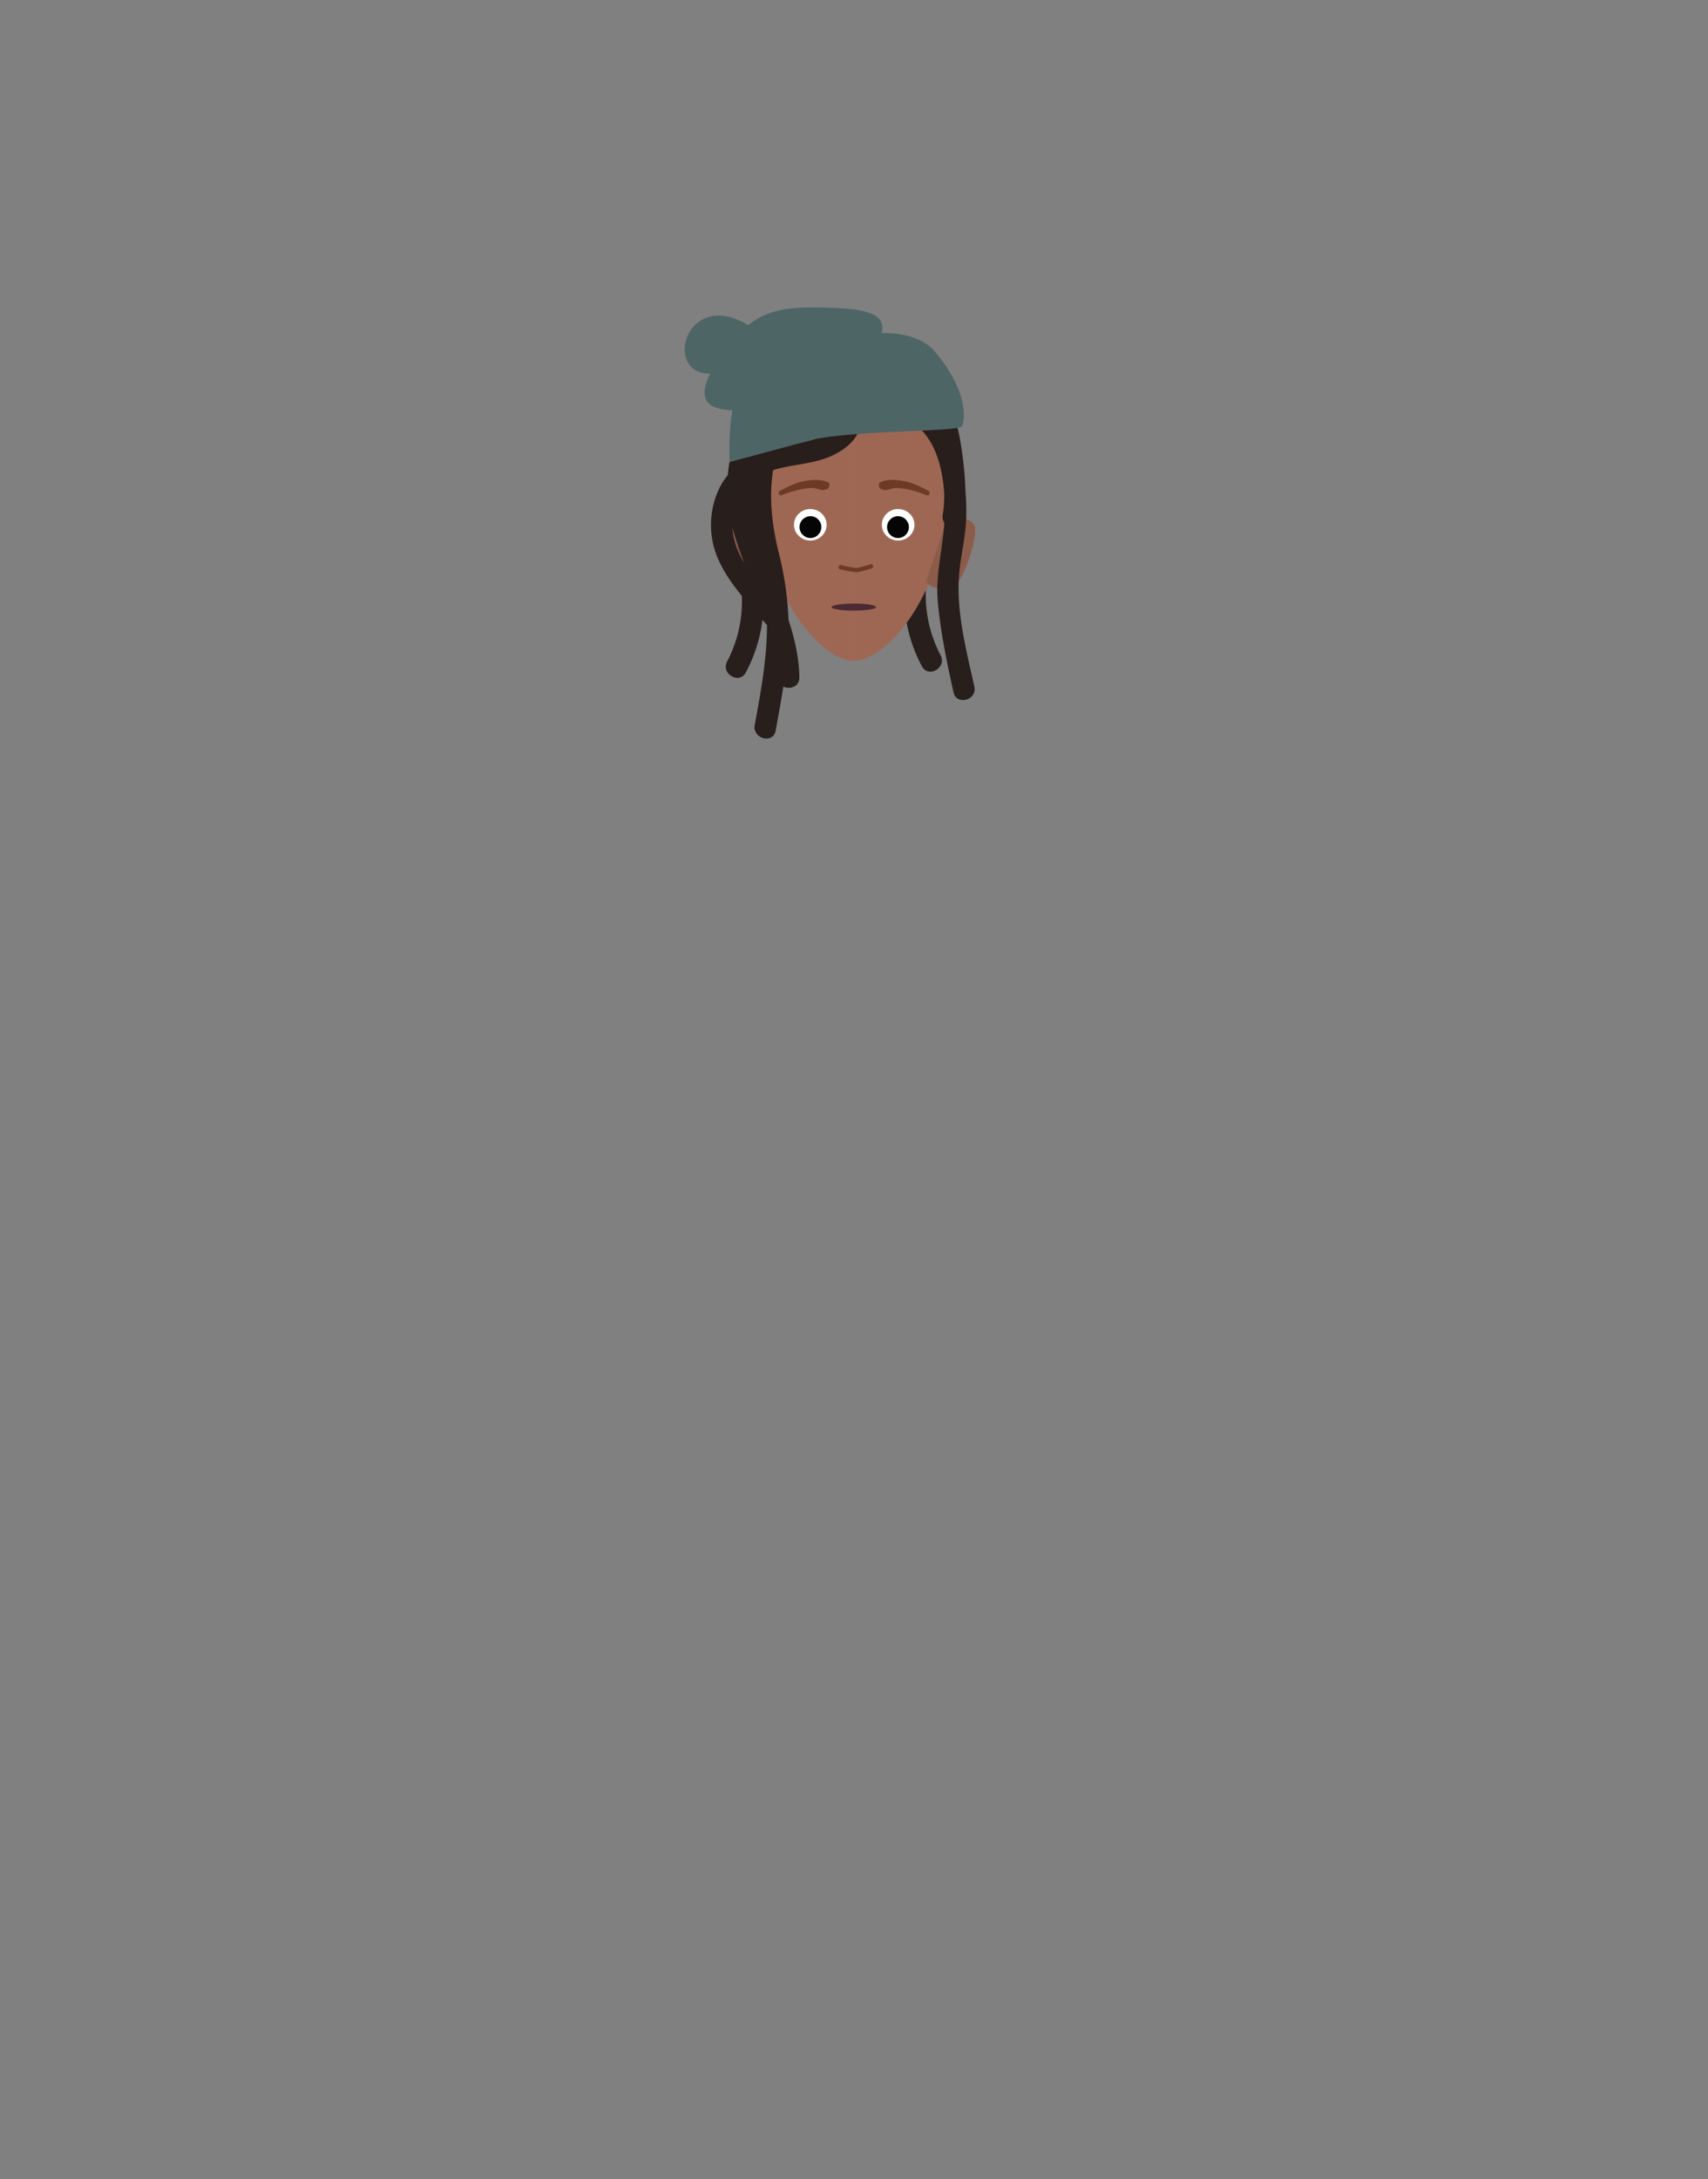<svg xmlns="http://www.w3.org/2000/svg" xmlns:xlink="http://www.w3.org/1999/xlink" viewBox="0 0 788 1005"><rect x="0" y="0" width="788" height="1005" fill="#808080" stroke="none"/><defs><style>.cls-1,.cls-14{fill:none;}.cls-2{fill:#281e1b;}.cls-3{fill:#9e6754;}.cls-4{fill:#8c5c4b;}.cls-5{clip-path:url(#clip-path);}.cls-6{fill:#6d3b25;}.cls-7{clip-path:url(#clip-path-2);}.cls-8{clip-path:url(#clip-path-3);}.cls-9{fill:#fff;}.cls-10{clip-path:url(#clip-path-4);}.cls-11{clip-path:url(#clip-path-5);}.cls-12{fill:#050505;}.cls-13{clip-path:url(#clip-path-6);}.cls-14{stroke:#6d3b25;stroke-linecap:round;stroke-miterlimit:10;stroke-width:2px;}.cls-15{fill:#4c2a33;}.cls-16{fill:#4e6566;}</style><clipPath id="clip-path"><polygon class="cls-1" points="405.48 221.31 405.48 221.31 428.91 221.31 428.91 228.43 405.48 228.43 405.48 221.31"/></clipPath><clipPath id="clip-path-2"><polygon class="cls-1" points="382.72 221.31 382.72 221.31 359.29 221.31 359.29 228.43 382.72 228.43 382.72 221.31"/></clipPath><clipPath id="clip-path-3"><polygon class="cls-1" points="406.83 234.76 406.83 234.76 421.89 234.76 421.89 249.27 406.83 249.27 406.83 234.76"/></clipPath><clipPath id="clip-path-4"><polygon class="cls-1" points="381.37 234.76 381.37 234.76 366.3 234.76 366.3 249.27 381.37 249.27 381.37 234.76"/></clipPath><clipPath id="clip-path-5"><polygon class="cls-1" points="409.26 238.04 409.26 238.04 419.33 238.04 419.33 248.11 409.26 248.11 409.26 238.04"/></clipPath><clipPath id="clip-path-6"><polygon class="cls-1" points="378.94 238.04 378.94 238.04 368.87 238.04 368.87 248.11 378.94 248.11 378.94 238.04"/></clipPath></defs><g id="Calque_9" data-name="Calque 9"><path class="cls-2" d="M427.5,267.4c.69-6.39-9.31-6.34-10,0a69.28,69.28,0,0,0,7.82,39.84c3,5.7,11.63.65,8.63-5.05A59.93,59.93,0,0,1,427.5,267.4Z"/><path class="cls-3" d="M393.94,180.13c23.91,0,43.28,11.2,43.28,45.61,0,46-27.44,79-43.28,79"/><path class="cls-4" d="M427.2,268.29l8.14-24.49s7.88-8.13,13.62-2.49c3.82,3.75-5.09,29-10,30C430.66,273.07,427.2,268.29,427.2,268.29Z"/><path class="cls-4" d="M360.8,268.29l-8.14-24.49s-7.88-8.13-13.62-2.49c-3.82,3.75,5.09,29,10,30C357.34,273.07,360.8,268.29,360.8,268.29Z"/><path class="cls-3" d="M393.94,180.13c-23.9,0-43.28,11.2-43.28,45.61,0,46,27.45,79,43.28,79"/><g class="cls-5"><path class="cls-6" d="M427.79,228.43a1.12,1.12,0,0,1-.44-.09,47.85,47.85,0,0,0-7.19-2.35c-7.86-1.78-8.37-.54-11.09,0a4.93,4.93,0,0,1-3.09-.78c-.4-.47-.75-2.14-.28-2.55.2-.17,3.71-2.56,12.72-.52,3.75.85,9.66,4.08,9.81,4.15a1.12,1.12,0,0,1-.44,2.15Z"/></g><g class="cls-7"><path class="cls-6" d="M360.41,228.43a1.15,1.15,0,0,0,.44-.09A47.39,47.39,0,0,1,368,226c7.86-1.78,8.36-.54,11.08,0a4.94,4.94,0,0,0,3.1-.78c.39-.47.75-2.14.28-2.55-.21-.17-3.71-2.56-12.72-.52-3.75.85-9.66,4.08-9.81,4.15a1.12,1.12,0,0,0,.44,2.15Z"/></g><g class="cls-8"><ellipse class="cls-9" cx="414.36" cy="242.01" rx="7.53" ry="7.26"/></g><g class="cls-10"><ellipse class="cls-9" cx="373.84" cy="242.01" rx="7.53" ry="7.26"/></g><g class="cls-11"><circle class="cls-12" cx="414.29" cy="243.08" r="5.04"/></g><g class="cls-13"><circle class="cls-12" cx="373.9" cy="243.08" r="5.04"/></g><path class="cls-14" d="M387.83,261.55a50.36,50.36,0,0,0,7.05,1.35c1.65,0,7-1.73,7-1.73"/><ellipse class="cls-15" cx="393.91" cy="279.97" rx="10.3" ry="1.63"/><path class="cls-2" d="M449.52,316.6c-3.71-16.67-8.51-34.89-7-52.06.7-7.83,2.62-15.51,3.12-23.37a94.6,94.6,0,0,0-.21-14.18,157.92,157.92,0,0,0-2-21.19c-1.57-10.5-4.61-21-11.93-29-11.65-12.72-31-12-42.36-.09a28.22,28.22,0,0,0-32.09.11c-13,9.31-19.87,26.77-21.29,42.26a32.17,32.17,0,0,0-4.61,7.66,39.17,39.17,0,0,0-.23,30.12c4.87,11.85,14.65,21.69,22.93,31.4,0,15.51-2.84,30.84-5.65,46.06-1.17,6.29,8.47,9,9.64,2.65,1.25-6.76,2.5-13.54,3.53-20.36,3,1.51,7.5.11,7.42-4.23-.17-9.27-2.21-18-5-26.51a150.37,150.37,0,0,0-4.63-31.5c-3-12.27-4.49-25-2.49-37.56,7.62-2.36,16.22-2.76,23.54-5.21,6.57-2.2,13.29-6.54,15.84-12.46a5.05,5.05,0,0,0,2.23-1.78c7.37-10.07,21.4-5.8,28.23,2.49,6.14,7.46,8.43,17.78,9.11,27.69a57.21,57.21,0,0,1-.69,9.87,5.06,5.06,0,0,0,.75,3.7c-.8,12.27-4.15,24.12-3,36.58,1.3,14,4.18,27.89,7.23,41.56C441.28,325.54,450.92,322.88,449.52,316.6ZM338,243.42a148.85,148.85,0,0,0,5.29,16.08,39.22,39.22,0,0,1-4.31-9.71A29.37,29.37,0,0,1,338,243.42Zm21.69-37.34a16.63,16.63,0,0,1,5.93-6.71,18.08,18.08,0,0,1,15.58-1.79,4.3,4.3,0,0,0,4.34-.75,3.17,3.17,0,0,0,.65.35C382.12,202.18,367.33,204.72,359.7,206.08Z"/><path class="cls-2" d="M341.91,270.25c-.69-6.39,9.32-6.34,10,0a69.23,69.23,0,0,1-7.82,39.85c-3,5.69-11.63.64-8.63-5.05A60,60,0,0,0,341.91,270.25Z"/></g><g id="Calque_10" data-name="Calque 10"><path class="cls-16" d="M336.56,213.09c.28-1.49-2.81-37.61,14.1-45.55s65-23.87,80.62-5.44,14,31.67,12.49,34.49-56.46,1.48-73.35,7.38"/><path class="cls-16" d="M340.66,189.26c-10.29,0-23-1.74-10.24-21.72s22.74-25.74,43.31-25.74,35.87,1,33.06,11.75S340.66,189.26,340.66,189.26Z"/><path class="cls-16" d="M327.9,172.35c13.59-.28,4.57,12.23,12.76-3.07S353,154.07,343.57,149C315.74,134,306,172.79,327.9,172.35Z"/></g></svg>